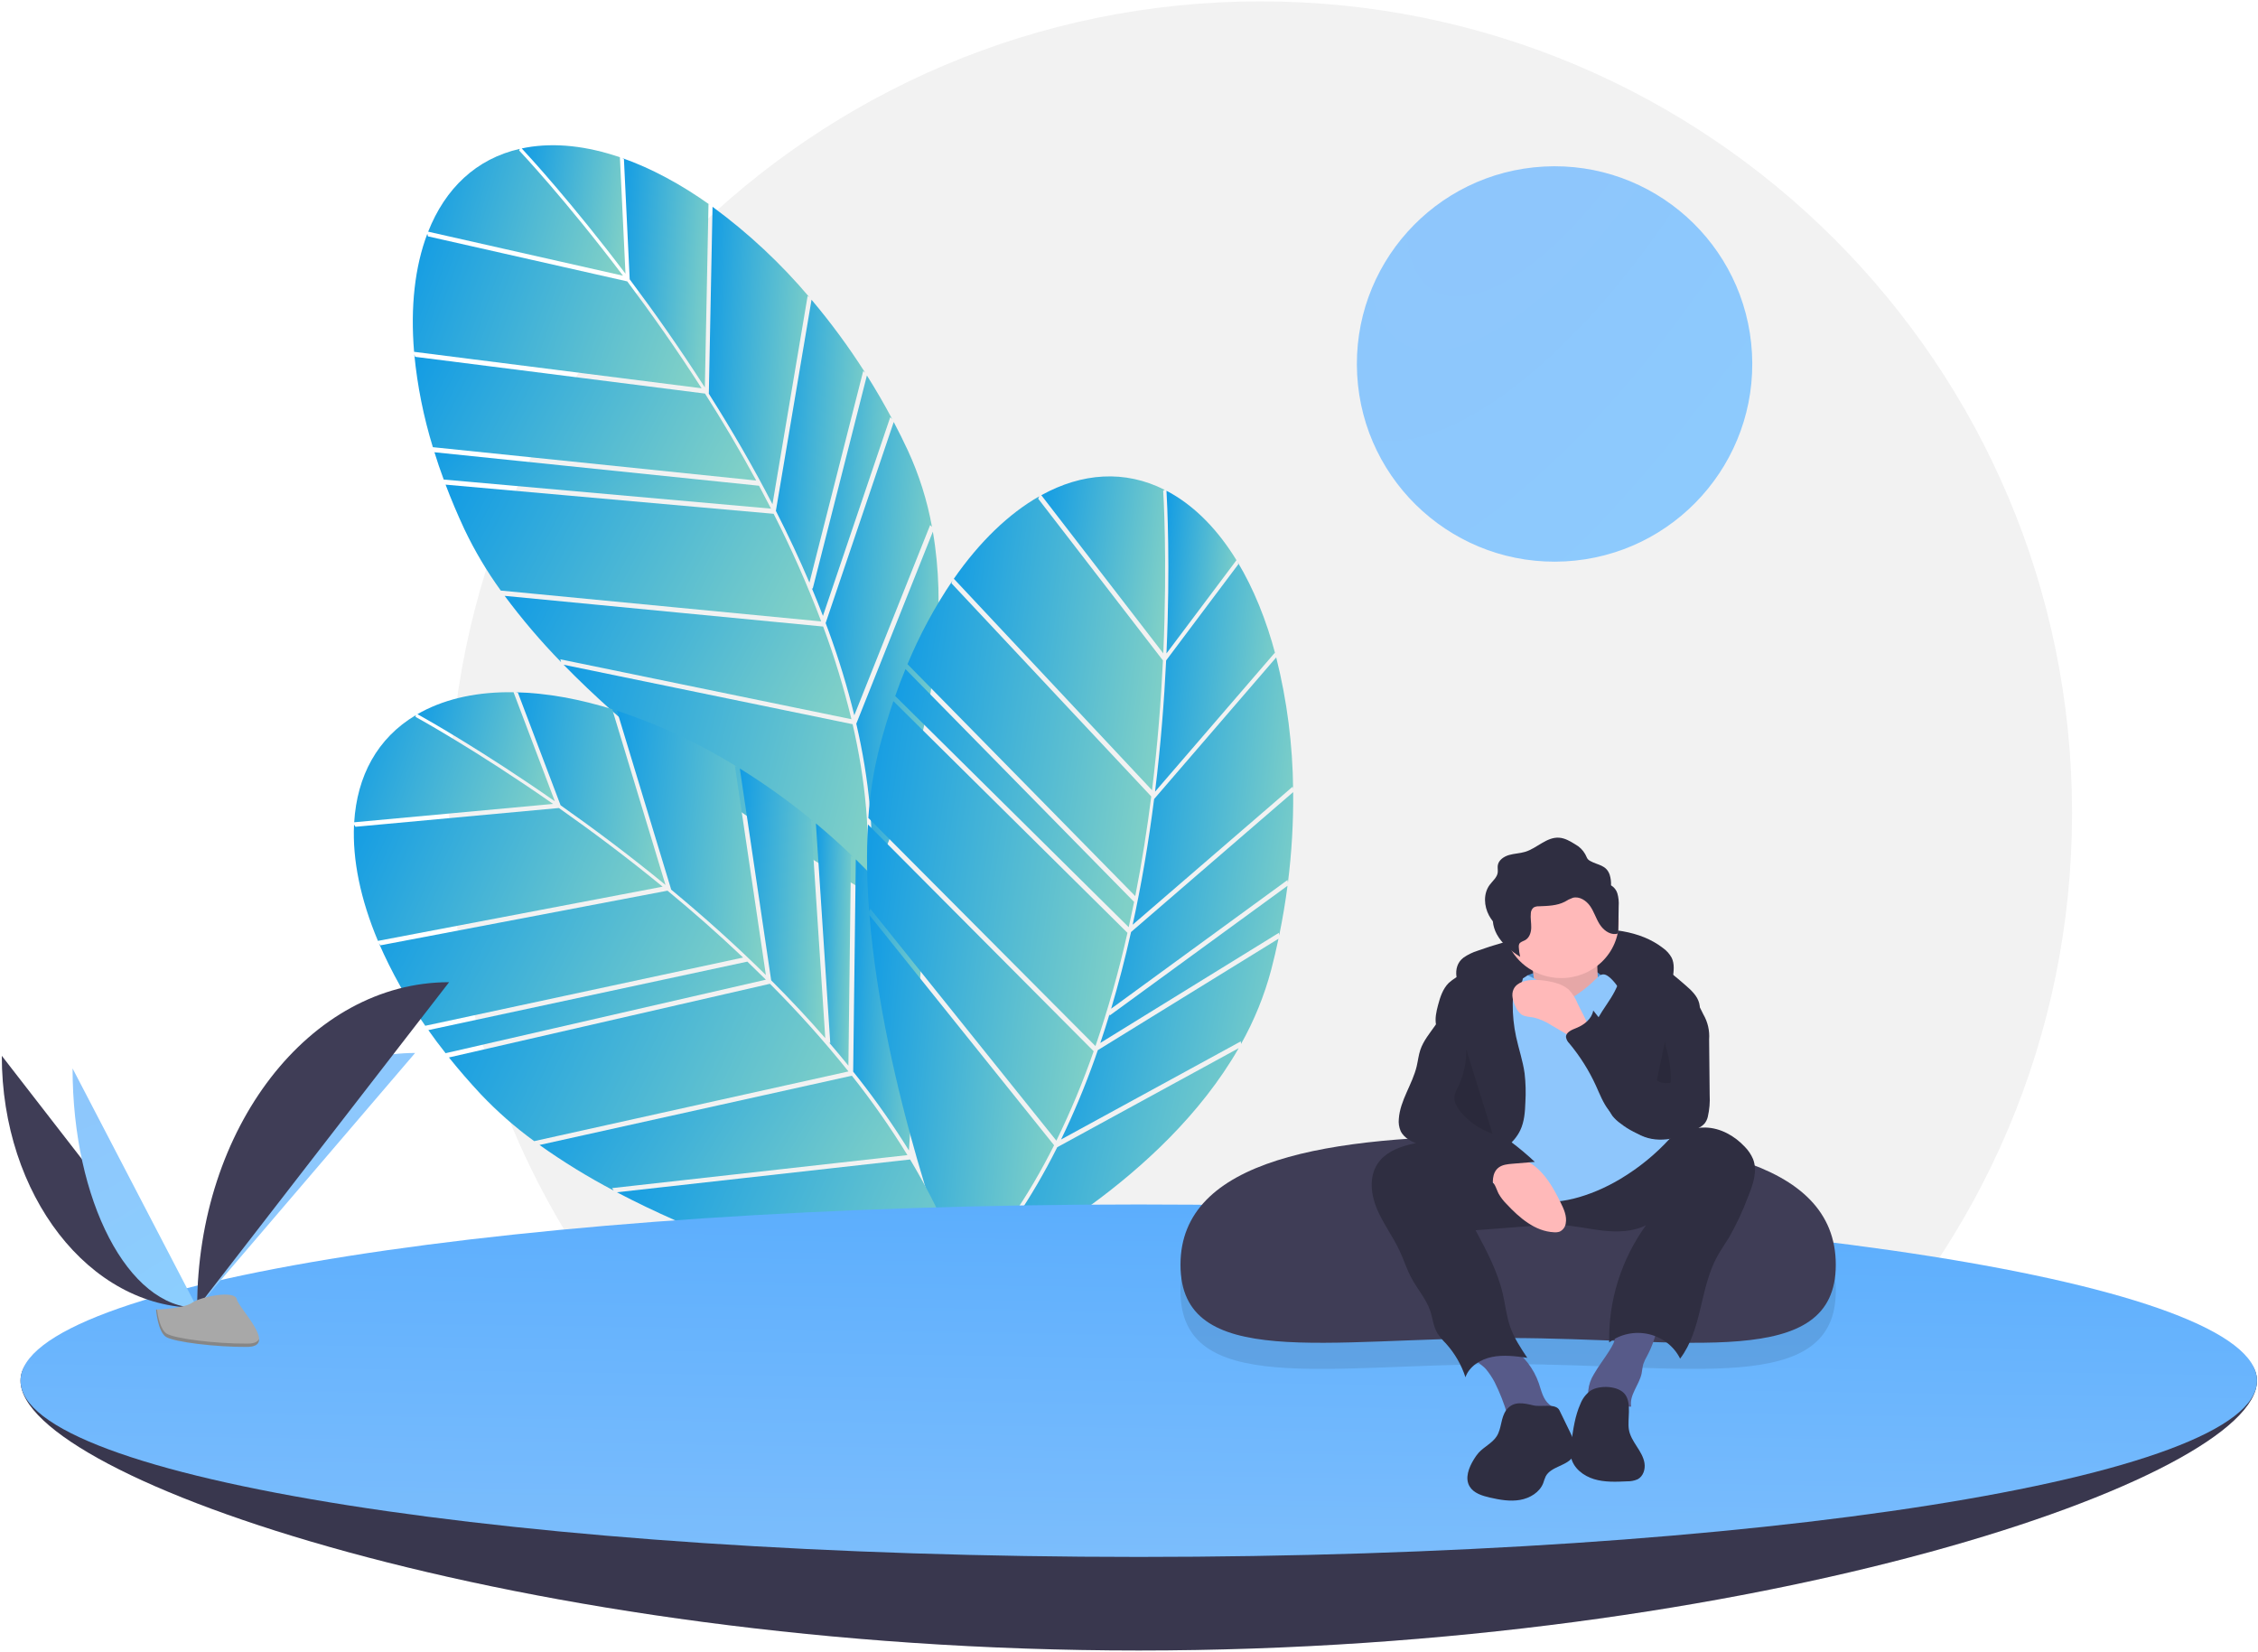 <svg width="686" height="502" viewBox="0 0 686 502" fill="none" xmlns="http://www.w3.org/2000/svg">
<g clip-path="url(#clip0)">
<path d="M382.976 493.484C519.133 493.484 629.51 383.107 629.51 246.95C629.51 110.793 519.133 0.416 382.976 0.416C246.819 0.416 136.442 110.793 136.442 246.95C136.442 383.107 246.819 493.484 382.976 493.484Z" fill="#F2F2F2"/>
<path d="M475.553 170.546C508.675 168.745 534.066 140.434 532.265 107.312C530.465 74.189 502.154 48.798 469.032 50.599C435.909 52.4 410.518 80.71 412.319 113.833C414.119 146.955 442.43 172.347 475.553 170.546Z" fill="url(#paint0_radial)"/>
<path d="M189.555 48.324L191.307 84.859C198.571 94.547 206.408 105.635 214.143 117.718L215.247 61.981L215.857 62.37C206.91 55.979 197.815 51.089 188.945 47.985L189.555 48.324Z" fill="url(#paint1_linear)"/>
<path d="M190.03 83.161L188.333 47.771C178.371 44.373 168.706 43.246 159.871 44.822C159.411 44.904 158.959 44.998 158.509 45.094C160.753 47.502 173.835 61.726 190.03 83.161Z" fill="url(#paint2_linear)"/>
<path d="M270.463 126.749L271.051 127.31C268.636 122.769 266.077 118.354 263.373 114.065L246.899 178.886L246.621 178.641C247.812 181.484 248.944 184.308 250.019 187.113L270.463 126.749Z" fill="url(#paint3_linear)"/>
<path d="M245.366 89.897L245.973 90.382C237.263 80.063 227.362 70.811 216.476 62.82L215.35 119.62C222.548 130.979 228.992 142.167 234.683 153.185L245.366 89.897Z" fill="url(#paint4_linear)"/>
<path d="M125.865 107.63C126.79 117.204 128.68 126.659 131.507 135.853L229.745 145.986C224.616 136.529 219.322 127.656 214.183 119.569L126.114 108.402L125.865 107.63Z" fill="url(#paint5_linear)"/>
<path d="M135.081 146.455L134.816 145.684L234.242 154.522C233.041 152.172 231.827 149.854 230.599 147.567L131.998 137.397L131.739 136.625C132.733 139.865 133.847 143.142 135.081 146.455Z" fill="url(#paint6_linear)"/>
<path d="M262.254 112.714L262.852 113.241C257.922 105.488 252.475 98.077 246.548 91.058L235.72 155.201C239.473 162.569 242.872 169.834 245.917 176.994L262.254 112.714Z" fill="url(#paint7_linear)"/>
<path d="M260.151 219.863C264.103 236.962 265.6 253.13 264.612 268.187C270.171 256.34 291.316 207.262 283.412 161.523L260.151 219.863Z" fill="url(#paint8_linear)"/>
<path d="M153.32 181.024C158.581 188.111 164.311 194.837 170.471 201.157L170.231 200.3L258.674 218.495C256.373 208.947 253.501 199.546 250.075 190.342L153.32 181.024Z" fill="url(#paint9_linear)"/>
<path d="M189.267 83.758C171.739 60.571 157.91 45.915 157.711 45.706L157.938 45.217C144.638 48.237 135.247 57.286 130.08 70.384L189.267 83.758Z" fill="url(#paint10_linear)"/>
<path d="M250.837 189.289C251.164 190.161 251.496 191.036 251.811 191.904C254.849 200.225 257.431 208.705 259.546 217.307L282.586 159.521L283.149 160.085C281.691 152.044 279.219 144.221 275.793 136.801C274.434 133.892 273.012 131.026 271.525 128.205L250.837 189.289Z" fill="url(#paint11_linear)"/>
<path d="M213.154 117.958C205.499 106.017 197.75 95.063 190.569 85.488L130.024 71.807L129.819 71.043C126.039 80.997 124.657 93.225 125.802 106.882L213.154 117.958Z" fill="url(#paint12_linear)"/>
<path d="M259.032 220.013L171.237 201.951C208.165 239.86 259.83 268.933 263.128 270.77C264.666 254.069 262.921 236.913 259.032 220.013Z" fill="url(#paint13_linear)"/>
<path d="M249.453 188.785L249.472 188.727C245.251 177.598 240.433 166.704 235.04 156.093L135.37 147.234C137.062 151.715 138.974 156.244 141.107 160.821C144.213 167.342 147.908 173.566 152.145 179.415L249.453 188.785Z" fill="url(#paint14_linear)"/>
<path d="M376.238 171.384L354.285 200.64C353.7 212.736 352.664 226.273 350.914 240.513L387.315 198.289L387.536 198.978C384.722 188.349 380.836 178.782 375.984 170.734L376.238 171.384Z" fill="url(#paint15_linear)"/>
<path d="M354.384 198.518L375.649 170.178C370.144 161.208 363.418 154.175 355.609 149.754C355.203 149.524 354.795 149.308 354.386 149.095C354.579 152.381 355.583 171.68 354.384 198.518Z" fill="url(#paint16_linear)"/>
<path d="M388.532 283.39L388.627 284.197C389.663 279.16 390.508 274.128 391.161 269.1L337.129 308.517L337.071 308.15C336.175 311.1 335.246 313.997 334.284 316.843L388.532 283.39Z" fill="url(#paint17_linear)"/>
<path d="M392.707 239L392.865 239.761C392.739 226.258 391.014 212.817 387.726 199.72L350.631 242.748C348.93 256.087 346.757 268.815 344.113 280.93L392.707 239Z" fill="url(#paint18_linear)"/>
<path d="M289.358 176.438C283.964 184.402 279.389 192.891 275.702 201.774L344.901 272.236C346.983 261.681 348.565 251.471 349.764 241.965L289.057 177.192L289.358 176.438Z" fill="url(#paint19_linear)"/>
<path d="M271.693 212.219L271.981 211.457L342.921 281.679C343.495 279.103 344.038 276.543 344.551 273.998L275.096 203.276L275.389 202.516C274.088 205.646 272.856 208.88 271.693 212.219Z" fill="url(#paint20_linear)"/>
<path d="M391.161 267.345L391.285 268.132C392.433 259.017 392.965 249.835 392.877 240.648L343.626 283.144C341.817 291.213 339.801 298.976 337.579 306.433L391.161 267.345Z" fill="url(#paint21_linear)"/>
<path d="M321.2 348.529C313.337 364.219 304.179 377.626 293.813 388.592C305.652 383.015 353.24 358.702 376.325 318.433L321.2 348.529Z" fill="url(#paint22_linear)"/>
<path d="M353.415 198.491C354.705 169.453 353.401 149.345 353.382 149.057L353.869 148.826C341.699 142.668 328.694 143.648 316.36 150.441L353.415 198.491Z" fill="url(#paint23_linear)"/>
<path d="M333.527 319.041C333.222 319.921 332.92 320.806 332.609 321.676C329.641 330.022 326.221 338.2 322.364 346.175L376.967 316.364L377.04 317.157C381.045 310.034 384.132 302.432 386.226 294.532C387.035 291.425 387.766 288.31 388.421 285.189L333.527 319.041Z" fill="url(#paint24_linear)"/>
<path d="M349.999 240.067C351.72 225.988 352.739 212.609 353.315 200.654L315.41 151.501L315.739 150.782C306.48 156.037 297.616 164.574 289.787 175.822L349.999 240.067Z" fill="url(#paint25_linear)"/>
<path d="M259.203 325.564C259.784 326.293 260.37 327.021 260.938 327.75C266.399 334.725 271.476 341.992 276.146 349.518L280.197 287.44L280.906 287.803C277.034 280.607 272.265 273.93 266.714 267.932C264.522 265.586 262.283 263.3 259.998 261.077L259.203 325.564Z" fill="url(#paint26_linear)"/>
<path d="M263.692 250.478C263.224 259.291 263.347 268.126 264.06 276.923L264.422 276.11L320.934 346.533C325.252 337.712 329.037 328.639 332.268 319.365L263.692 250.478Z" fill="url(#paint27_linear)"/>
<path d="M320.242 347.931L264.143 278.023C268.406 330.773 289.655 386.117 291.023 389.636C302.861 377.754 312.459 363.427 320.242 347.931Z" fill="url(#paint28_linear)"/>
<path d="M332.782 317.769L332.834 317.737C336.681 306.473 339.919 295.01 342.533 283.398L271.418 213.003C269.864 217.534 268.448 222.242 267.171 227.127C265.405 234.131 264.281 241.281 263.813 248.489L332.782 317.769Z" fill="url(#paint29_linear)"/>
<path d="M157.35 210.444L170.31 244.648C180.213 251.617 191.093 259.739 202.184 268.84L186.006 215.491L186.706 215.673C176.221 212.36 166.061 210.521 156.666 210.31L157.35 210.444Z" fill="url(#paint30_linear)"/>
<path d="M168.57 243.429L156.017 210.296C145.493 210.144 135.953 212.06 128.037 216.289C127.626 216.509 127.225 216.739 126.826 216.969C129.705 218.565 146.543 228.049 168.57 243.429Z" fill="url(#paint31_linear)"/>
<path d="M258.537 260.02L259.27 260.372C255.57 256.8 251.772 253.392 247.874 250.149L252.243 316.888L251.902 316.74C253.914 319.077 255.864 321.413 257.753 323.748L258.537 260.02Z" fill="url(#paint32_linear)"/>
<path d="M223.279 232.73L224.006 233.004C212.533 225.882 200.257 220.144 187.434 215.91L203.92 270.276C214.276 278.854 223.863 287.502 232.68 296.221L223.279 232.73Z" fill="url(#paint33_linear)"/>
<path d="M115.11 286.533C118.95 295.351 123.67 303.76 129.2 311.63L225.759 290.901C217.959 283.492 210.181 276.69 202.794 270.588L115.586 287.19L115.11 286.533Z" fill="url(#paint34_linear)"/>
<path d="M135.876 320.607L135.386 319.956L232.675 297.629C230.806 295.766 228.935 293.936 227.06 292.141L130.144 312.946L129.659 312.292C131.606 315.066 133.678 317.838 135.876 320.607Z" fill="url(#paint35_linear)"/>
<path d="M246.392 249.21L247.123 249.527C240.039 243.677 232.568 238.312 224.761 233.469L234.29 297.818C240.137 303.666 245.615 309.524 250.724 315.393L246.392 249.21Z" fill="url(#paint36_linear)"/>
<path d="M163.907 347.846C171.101 352.96 178.629 357.585 186.441 361.692L185.948 360.951L275.684 350.918C270.544 342.549 264.907 334.495 258.804 326.801L163.907 347.846Z" fill="url(#paint37_linear)"/>
<path d="M168.029 244.232C144.193 227.598 126.51 217.935 126.256 217.797L126.322 217.262C114.606 224.245 108.472 235.754 107.607 249.808L168.029 244.232Z" fill="url(#paint38_linear)"/>
<path d="M201.317 269.374C190.346 260.384 179.591 252.361 169.802 245.475L107.994 251.178L107.562 250.515C107.044 261.15 109.51 273.206 114.82 285.84L201.317 269.374Z" fill="url(#paint39_linear)"/>
<path d="M276.494 352.251L187.415 362.211C234.252 386.848 292.374 398.528 296.078 399.256C292.379 382.897 285.417 367.121 276.494 352.251Z" fill="url(#paint40_linear)"/>
<path d="M257.731 325.513L257.732 325.452C250.277 316.173 242.328 307.301 233.919 298.877L136.391 321.259C139.386 324.998 142.604 328.714 146.047 332.407C151.017 337.649 156.455 342.426 162.292 346.679L257.731 325.513Z" fill="url(#paint41_linear)"/>
<path d="M685.692 419.458C685.692 449.026 533.591 501.416 345.964 501.416C158.338 501.416 6.237 449.026 6.237 419.458C6.237 389.89 158.338 394.342 345.964 394.342C533.591 394.342 685.692 389.89 685.692 419.458Z" fill="#3F3D56"/>
<path opacity="0.1" d="M685.692 419.458C685.692 449.026 533.591 501.416 345.964 501.416C158.338 501.416 6.237 449.026 6.237 419.458C6.237 389.89 158.338 394.342 345.964 394.342C533.591 394.342 685.692 389.89 685.692 419.458Z" fill="black"/>
<path d="M345.964 472.995C533.591 472.995 685.692 449.026 685.692 419.458C685.692 389.89 533.591 365.921 345.964 365.921C158.338 365.921 6.237 389.89 6.237 419.458C6.237 449.026 158.338 472.995 345.964 472.995Z" fill="url(#paint42_linear)"/>
<path opacity="0.1" d="M557.729 392.167C557.729 424.38 512.828 414.417 457.851 414.417C402.874 414.417 358.64 424.38 358.64 392.167C358.64 359.954 403.535 352.948 458.512 352.948C513.489 352.948 557.729 359.954 557.729 392.167Z" fill="black"/>
<path d="M557.729 384.236C557.729 416.449 512.828 406.485 457.851 406.485C402.874 406.485 358.64 416.449 358.64 384.236C358.64 352.023 403.535 345.017 458.512 345.017C513.489 345.017 557.729 352.023 557.729 384.236Z" fill="#3F3D56"/>
<path d="M444.634 290.918C445.953 290.009 447.408 289.303 448.949 288.823C458.72 285.304 468.958 283.148 479.356 282.417C488.397 281.796 498.196 282.533 505.258 288.033C506.356 288.813 507.255 289.827 507.885 290.996C508.774 292.851 508.504 295.008 508.217 297.034C508.152 297.82 507.948 298.589 507.612 299.307C506.662 301.058 504.322 301.672 502.29 301.462C500.258 301.252 498.351 300.42 496.346 300.034C495.106 299.825 493.851 299.701 492.593 299.664L480.021 299.005C472.204 298.596 464.284 298.193 456.616 299.72C454.255 300.13 451.974 300.891 449.854 301.975C448.102 302.927 446.923 304.292 445.298 302.535C442.443 299.446 440.862 293.77 444.634 290.918Z" fill="#2F2E41"/>
<path d="M464.114 296.298C464.114 296.298 481.023 288.962 487.437 297.427C493.85 305.892 483.938 302.506 483.938 302.506L472.86 305.892L460.616 303.634L464.114 296.298Z" fill="#4B90D2"/>
<path d="M464.989 290.937C464.989 290.937 467.321 301.659 465.572 304.481C463.823 307.302 475.484 311.252 475.484 311.252L486.562 306.738C486.562 306.738 483.647 289.244 486.562 285.858L464.989 290.937Z" fill="#FFB9B9"/>
<path opacity="0.1" d="M464.989 290.937C464.989 290.937 467.321 301.659 465.572 304.481C463.823 307.302 475.484 311.252 475.484 311.252L486.562 306.738C486.562 306.738 483.647 289.244 486.562 285.858L464.989 290.937Z" fill="black"/>
<path d="M454.063 419.862C455.631 423.008 456.92 426.277 457.916 429.634C457.933 429.745 457.973 429.851 458.035 429.946C458.097 430.041 458.178 430.122 458.275 430.184C458.371 430.246 458.48 430.288 458.594 430.306C458.708 430.325 458.825 430.319 458.937 430.291L469.308 430.28C470.588 430.279 472.305 429.881 472.292 428.642C472.283 427.772 471.363 427.229 470.679 426.664C468.781 425.096 468.287 422.511 467.5 420.219C465.972 415.803 463.027 411.974 459.093 409.291C458.562 408.888 457.95 408.595 457.296 408.431C456.639 408.339 455.969 408.374 455.326 408.535C453.505 408.89 446.707 410.107 447.991 412.669C448.544 413.773 450.593 414.922 451.453 415.953C452.454 417.169 453.328 418.479 454.063 419.862Z" fill="#575A89"/>
<path d="M490.128 408.22C489.762 408.964 489.355 409.688 488.908 410.389C487.406 412.788 485.633 415.025 484.233 417.481C483.29 418.982 482.708 420.668 482.53 422.416C482.45 423.29 482.588 424.17 482.932 424.982C483.277 425.793 483.817 426.513 484.509 427.08C486.014 428.186 488.079 428.237 489.95 427.98C491.821 427.722 493.681 427.203 495.566 427.34C494.93 423.859 497.963 420.797 498.721 417.34C498.934 416.369 498.966 415.362 499.251 414.409C499.559 413.537 499.952 412.695 500.425 411.896C501.935 409.05 503.003 406.004 503.592 402.855C503.664 402.474 494.373 402.411 493.502 402.593C490.782 403.163 491.18 406.037 490.128 408.22Z" fill="#575A89"/>
<path d="M418.521 353.547C415.869 357.564 416.48 362.887 418.343 367.3C420.206 371.713 423.171 375.615 425.2 379.958C426.493 382.728 427.4 385.664 428.857 388.356C430.661 391.69 433.295 394.629 434.505 398.205C435.277 400.485 435.454 402.983 436.704 405.055C437.459 406.162 438.321 407.197 439.279 408.147C441.971 411.132 443.992 414.626 445.214 418.408C446.356 415.114 449.777 412.955 453.29 412.243C456.804 411.53 460.444 412.014 463.999 412.5C462.016 409.527 460.014 406.517 458.832 403.168C457.689 399.93 457.352 396.485 456.582 393.145C455.003 386.296 451.63 379.978 448.291 373.749L465.454 372.431C468.255 372.159 471.072 372.058 473.887 372.129C478.317 372.331 482.657 373.382 487.063 373.868C491.47 374.353 496.131 374.226 500.058 372.231C492.549 382.659 488.638 395.118 488.885 407.826C490.563 406.567 492.511 405.688 494.586 405.252C496.661 404.816 498.81 404.835 500.877 405.307C502.943 405.779 504.874 406.692 506.529 407.98C508.183 409.267 509.52 410.897 510.439 412.749C517.166 403.853 516.366 391.468 521.696 381.726C522.792 379.723 524.135 377.857 525.318 375.9C527.553 371.971 529.466 367.879 531.041 363.66C532.531 359.97 534.033 355.863 532.603 352.15C532.01 350.741 531.145 349.454 530.055 348.358C526.98 345.076 522.7 342.649 518.124 342.548C511.099 342.393 505.296 347.432 499.134 350.7C491.777 354.484 483.457 356.155 475.152 355.514C466.688 354.934 458.604 352.252 450.54 349.89C446.505 348.654 442.405 347.63 438.256 346.824C434.798 346.196 431.504 346.891 428.096 347.747C424.386 348.679 420.657 350.313 418.521 353.547Z" fill="#2F2E41"/>
<path d="M491.81 280.215C491.806 284.704 489.962 289.008 486.682 292.182C483.403 295.356 478.956 297.141 474.318 297.145C473.276 297.146 472.235 297.056 471.21 296.874C467.937 296.302 464.9 294.838 462.455 292.654C460.011 290.47 458.26 287.657 457.409 284.545C456.558 281.433 456.642 278.15 457.651 275.082C458.659 272.014 460.551 269.288 463.103 267.224C465.656 265.159 468.764 263.842 472.063 263.427C475.362 263.012 478.714 263.516 481.728 264.88C484.741 266.243 487.29 268.41 489.076 271.127C490.862 273.843 491.81 276.996 491.81 280.215V280.215Z" fill="#FFB9B9"/>
<path d="M464.114 296.298C464.114 296.298 467.321 297.709 468.487 298.838C469.653 299.966 473.152 306.174 478.982 302.224C484.813 298.273 485.396 296.016 487.145 296.016C488.894 296.016 491.227 299.402 491.227 299.402L507.261 345.958C502.939 350.679 497.931 354.766 492.393 358.091C483.064 363.734 471.986 366.555 466.738 364.298C461.49 362.041 451.578 360.348 449.829 355.833C448.08 351.319 445.165 337.775 445.165 337.775L453.328 303.352L464.114 296.298Z" fill="#8EC6FC"/>
<path d="M461.863 343.383C463.134 340.726 463.319 337.718 463.427 334.791C463.598 331.893 463.519 328.985 463.189 326.1C462.673 322.325 461.403 318.688 460.6 314.96C459.897 311.691 459.556 308.358 459.581 305.019C459.593 303.495 459.707 301.891 460.564 300.613C461.163 299.722 462.099 299.031 462.473 298.032C463.207 296.072 461.395 294.02 459.409 293.212C456.99 292.335 454.345 292.232 451.861 292.919C449.398 293.608 447.018 294.551 444.761 295.73C443.055 296.434 441.486 297.416 440.123 298.632C438.313 300.445 437.517 302.97 436.874 305.413C436.36 307.368 435.903 309.407 436.294 311.388C436.93 314.606 439.64 317.027 441.085 319.989C442.763 323.43 442.65 327.439 441.983 331.188C441.315 334.938 440.131 338.604 439.765 342.392C439.4 346.18 439.961 350.251 442.413 353.225C443.412 354.437 446.123 357.308 447.952 356.984C449.389 356.728 451.473 353.666 452.63 352.696C455.975 349.892 459.943 347.398 461.863 343.383Z" fill="#2F2E41"/>
<path d="M492.411 294.458C492.462 297.605 491.029 300.597 489.343 303.289C487.657 305.981 485.677 308.527 484.435 311.436C482.891 315.077 482.576 319.098 483.534 322.923C483.89 324.226 484.32 325.509 484.821 326.767L488.015 335.248C488.445 336.581 489.069 337.849 489.868 339.012C490.59 339.903 491.437 340.692 492.385 341.356C494.812 343.253 497.604 344.663 500.6 345.504C503.616 346.339 506.835 346.161 509.734 344.999C510.042 333.502 511.95 322.098 515.408 311.095C516.046 309.063 516.744 306.925 516.252 304.856C515.7 302.538 513.777 300.798 511.948 299.209C506.357 294.35 500.208 289.245 492.724 288.59C488.392 288.211 492.374 292.182 492.411 294.458Z" fill="#2F2E41"/>
<path d="M454.148 360.068C454.592 360.908 454.868 361.823 455.306 362.665C455.953 363.795 456.753 364.837 457.685 365.762C461.584 369.945 466.349 374.113 472.164 374.366C472.742 374.418 473.325 374.347 473.871 374.158C474.363 373.914 474.785 373.558 475.102 373.12C475.418 372.682 475.619 372.175 475.687 371.644C476.099 369.459 475.103 367.278 474.105 365.278C471.942 360.942 469.508 356.496 465.458 353.7C463.436 352.358 461.126 351.478 458.702 351.125C456.278 350.772 453.802 350.956 451.462 351.662C449.352 352.29 445.854 353.389 448.647 355.252C450.766 356.665 452.92 357.74 454.148 360.068Z" fill="#FFB9B9"/>
<path d="M479.286 304.865C478.679 303.279 477.749 301.827 476.55 300.595C475.341 299.606 473.909 298.904 472.37 298.546C470.375 297.994 468.313 297.708 466.238 297.695C463.769 297.68 460.906 298.322 459.857 300.485C459.025 302.204 459.67 304.238 460.509 305.954C460.867 306.843 461.463 307.623 462.237 308.214C463.302 308.91 464.679 308.888 465.942 309.121C467.899 309.602 469.753 310.415 471.417 311.523L475.742 314.053L483.17 318.399C482.975 318.284 483.044 313.354 482.816 312.546C482.081 309.943 480.426 307.331 479.286 304.865Z" fill="#FFB9B9"/>
<path d="M457.646 428.357C455.908 430.643 456.256 433.911 454.717 436.327C453.382 438.421 450.867 439.519 449.197 441.374C448.664 441.991 448.189 442.652 447.778 443.35C446.229 445.861 444.971 449.079 446.496 451.603C447.723 453.633 450.302 454.427 452.667 454.967C455.656 455.651 458.763 456.198 461.787 455.676C464.811 455.153 467.766 453.361 468.844 450.577C469.056 449.877 469.308 449.189 469.599 448.516C471.238 445.393 476.379 445.36 478.056 442.256C479.23 440.084 478.151 437.458 477.073 435.24L473.778 428.466C472.685 426.218 468.253 427.511 465.942 426.972C462.929 426.27 459.814 425.496 457.646 428.357Z" fill="#2F2E41"/>
<path d="M483.128 422.537C481.779 423.565 480.748 424.933 480.147 426.489C478.517 430.13 477.957 434.121 477.413 438.054C477.103 439.618 477.071 441.222 477.319 442.797C478.022 446.009 481.029 448.374 484.266 449.356C487.502 450.338 490.974 450.187 494.362 450.026C495.455 450.053 496.54 449.84 497.536 449.403C499.239 448.494 499.904 446.358 499.612 444.497C499.32 442.637 498.27 440.981 497.242 439.384C496.214 437.787 495.162 436.132 494.868 434.272C494.373 431.143 495.77 426.55 493.784 423.719C491.794 420.882 485.785 420.735 483.128 422.537Z" fill="#2F2E41"/>
<path d="M491.37 271.392C491.058 270.38 490.373 269.514 489.444 268.96C489.492 267.875 489.355 266.79 489.037 265.749C487.978 262.718 485.469 262.892 483.101 261.552C482.074 260.971 482.137 260.457 481.602 259.502C480.902 258.25 479.852 257.214 478.573 256.51C477.054 255.574 475.451 254.609 473.654 254.49C469.877 254.241 466.982 257.679 463.372 258.782C461.781 259.269 460.072 259.289 458.472 259.749C456.873 260.208 455.277 261.306 455.039 262.904C454.929 263.642 455.123 264.399 455.012 265.137C454.79 266.603 453.461 267.629 452.571 268.835C450.604 271.502 450.829 275.269 452.402 278.17C452.734 278.771 453.113 279.345 453.536 279.889C453.668 281.26 454.075 282.593 454.734 283.814C456.307 286.715 459.015 288.883 461.843 290.684C461.611 289.722 461.471 288.741 461.423 287.754C461.383 287.425 461.428 287.092 461.552 286.784C461.867 286.146 462.699 285.977 463.334 285.628C464.648 284.905 465.163 283.305 465.201 281.843C465.239 280.38 464.919 278.915 465.077 277.46C465.084 277.126 465.162 276.796 465.308 276.493C465.454 276.189 465.664 275.919 465.924 275.699C466.409 275.431 466.963 275.303 467.521 275.331C470.214 275.224 473.027 275.176 475.403 273.944C476.169 273.451 476.992 273.048 477.856 272.743C479.874 272.233 481.937 273.603 483.1 275.279C484.264 276.954 484.844 278.949 485.917 280.68C486.99 282.411 488.845 283.955 490.92 283.75C491.037 283.75 491.152 283.726 491.259 283.68C491.366 283.635 491.461 283.567 491.54 283.483C491.629 283.327 491.669 283.15 491.654 282.972L491.77 275.295C491.866 273.981 491.731 272.662 491.37 271.392Z" fill="#2F2E41"/>
<path d="M436.013 311.552C434.344 313.935 432.42 316.226 431.503 318.965C430.964 320.575 430.796 322.276 430.406 323.925C429.106 329.419 425.349 334.299 424.972 339.923C424.839 341.172 425.029 342.434 425.524 343.596C426.601 345.864 429.18 347.06 431.64 347.812C434.1 348.564 436.741 349.106 438.705 350.725C439.693 351.642 440.59 352.648 441.382 353.729C444.585 357.585 448.895 360.439 453.769 361.932C453.384 359.364 453.203 356.269 455.324 354.682C456.472 353.823 458.006 353.67 459.452 353.549L466.284 352.977C461.728 348.701 456.707 344.915 451.308 341.686C449.419 340.557 447.363 339.365 446.5 337.385C446.055 336.109 445.87 334.761 445.956 333.417C445.909 328.5 445.478 323.592 444.669 318.738C444.106 315.367 443.361 312.026 442.51 308.712C442.271 307.782 440.857 303.609 439.118 304.586C438.708 304.816 438.325 307.463 438.086 308.012C437.516 309.255 436.822 310.441 436.013 311.552V311.552Z" fill="#2F2E41"/>
<path d="M514.698 302.547L517.487 308.163C518.832 310.472 519.443 313.113 519.246 315.756L519.412 332.601C519.541 334.852 519.348 337.109 518.84 339.309C518.666 340.034 518.338 340.716 517.877 341.312C517.404 341.825 516.847 342.26 516.227 342.598C510.947 345.791 504.101 347.606 498.522 344.93C497.245 344.271 496.03 343.504 494.892 342.637C492.669 341.043 490.413 339.419 488.75 337.279C487.009 335.04 486.011 332.359 484.84 329.796C482.739 325.198 480.023 320.887 476.763 316.973C476.223 316.456 475.872 315.782 475.763 315.054C475.728 313.578 477.538 312.851 478.949 312.289C481.36 311.329 483.634 309.477 484.037 306.985C489.164 313.492 494.822 320.367 502.912 322.745C503.039 322.823 503.186 322.867 503.336 322.872C503.487 322.876 503.636 322.841 503.767 322.77C503.899 322.7 504.008 322.596 504.084 322.47C504.159 322.344 504.198 322.2 504.197 322.054C504.656 320.195 504.818 318.28 505.154 316.395C505.77 312.964 506.957 309.652 508.667 306.589C509.626 304.871 512.728 298.583 514.698 302.547Z" fill="#2F2E41"/>
<path opacity="0.1" d="M445.467 318.786C445.544 322.773 444.669 326.722 442.911 330.328C442.453 331.125 442.116 331.981 441.91 332.87C441.603 334.767 442.719 336.604 443.994 338.075C446.51 340.969 449.772 343.165 453.449 344.442" fill="black"/>
<path opacity="0.1" d="M506.048 315.426C505.637 316.496 506.011 317.68 506.327 318.779C507.245 321.968 507.674 325.271 507.599 328.581C507.613 328.638 507.611 328.699 507.594 328.756C507.578 328.813 507.546 328.865 507.504 328.907C507.461 328.95 507.408 328.981 507.349 328.999C507.291 329.016 507.229 329.02 507.168 329.008C505.823 329.088 504.282 329.096 503.369 328.136" fill="black"/>
<path d="M0.547 320.751C0.547 363.062 27.091 397.3 59.894 397.3Z" fill="#3F3D56"/>
<path d="M59.894 397.3C59.894 354.514 89.516 319.891 126.122 319.891Z" fill="url(#paint43_radial)"/>
<path d="M22.05 324.587C22.05 364.778 38.976 397.3 59.894 397.3Z" fill="url(#paint44_radial)"/>
<path d="M59.894 397.3C59.894 342.628 94.132 298.389 136.443 298.389Z" fill="#3F3D56"/>
<path d="M47.409 397.84C47.409 397.84 55.826 397.581 58.362 395.775C60.899 393.968 71.309 391.812 71.938 394.708C72.567 397.605 84.586 409.116 75.084 409.192C65.582 409.269 53.006 407.712 50.474 406.17C47.942 404.628 47.409 397.84 47.409 397.84Z" fill="#A8A8A8"/>
<path opacity="0.2" d="M75.254 408.184C65.752 408.26 53.175 406.704 50.644 405.162C48.716 403.987 47.947 399.773 47.69 397.829C47.512 397.837 47.409 397.84 47.409 397.84C47.409 397.84 47.942 404.628 50.474 406.17C53.006 407.712 65.582 409.269 75.084 409.192C77.827 409.17 78.775 408.194 78.722 406.749C78.341 407.622 77.295 408.167 75.254 408.184Z" fill="black"/>
</g>
<defs>
<radialGradient id="paint0_radial" cx="0" cy="0" r="1" gradientUnits="userSpaceOnUse" gradientTransform="translate(474.321 22.716) rotate(30.555) scale(304.374 755.413)">
<stop stop-color="#8EC5FC"/>
<stop offset="1" stop-color="#8AD4FF"/>
<stop offset="1" stop-color="#E0C3FC"/>
</radialGradient>
<linearGradient id="paint1_linear" x1="182.94" y1="60.047" x2="218.589" y2="62.644" gradientUnits="userSpaceOnUse">
<stop stop-color="#0093E9"/>
<stop offset="1" stop-color="#80D0C7"/>
</linearGradient>
<linearGradient id="paint2_linear" x1="151.474" y1="50.875" x2="192.5" y2="57.126" gradientUnits="userSpaceOnUse">
<stop stop-color="#0093E9"/>
<stop offset="1" stop-color="#80D0C7"/>
</linearGradient>
<linearGradient id="paint3_linear" x1="241.169" y1="126.701" x2="273.574" y2="128.746" gradientUnits="userSpaceOnUse">
<stop stop-color="#0093E9"/>
<stop offset="1" stop-color="#80D0C7"/>
</linearGradient>
<linearGradient id="paint4_linear" x1="208.517" y1="78.452" x2="249.132" y2="81.049" gradientUnits="userSpaceOnUse">
<stop stop-color="#0093E9"/>
<stop offset="1" stop-color="#80D0C7"/>
</linearGradient>
<linearGradient id="paint5_linear" x1="102.683" y1="114.265" x2="212.375" y2="170.323" gradientUnits="userSpaceOnUse">
<stop stop-color="#0093E9"/>
<stop offset="1" stop-color="#80D0C7"/>
</linearGradient>
<linearGradient id="paint6_linear" x1="108.865" y1="139.72" x2="171.83" y2="207.768" gradientUnits="userSpaceOnUse">
<stop stop-color="#0093E9"/>
<stop offset="1" stop-color="#80D0C7"/>
</linearGradient>
<linearGradient id="paint7_linear" x1="229.665" y1="105.923" x2="265.67" y2="108.068" gradientUnits="userSpaceOnUse">
<stop stop-color="#0093E9"/>
<stop offset="1" stop-color="#80D0C7"/>
</linearGradient>
<linearGradient id="paint8_linear" x1="254.57" y1="179.974" x2="287.81" y2="181.445" gradientUnits="userSpaceOnUse">
<stop stop-color="#0093E9"/>
<stop offset="1" stop-color="#80D0C7"/>
</linearGradient>
<linearGradient id="paint9_linear" x1="129.81" y1="187.506" x2="239.295" y2="245.593" gradientUnits="userSpaceOnUse">
<stop stop-color="#0093E9"/>
<stop offset="1" stop-color="#80D0C7"/>
</linearGradient>
<linearGradient id="paint10_linear" x1="116.872" y1="51.884" x2="189.587" y2="72.955" gradientUnits="userSpaceOnUse">
<stop stop-color="#0093E9"/>
<stop offset="1" stop-color="#80D0C7"/>
</linearGradient>
<linearGradient id="paint11_linear" x1="243.627" y1="143.618" x2="286.457" y2="146.549" gradientUnits="userSpaceOnUse">
<stop stop-color="#0093E9"/>
<stop offset="1" stop-color="#80D0C7"/>
</linearGradient>
<linearGradient id="paint12_linear" x1="105.832" y1="79.159" x2="209.739" y2="115.828" gradientUnits="userSpaceOnUse">
<stop stop-color="#0093E9"/>
<stop offset="1" stop-color="#80D0C7"/>
</linearGradient>
<linearGradient id="paint13_linear" x1="150.607" y1="213.856" x2="266.289" y2="243.179" gradientUnits="userSpaceOnUse">
<stop stop-color="#0093E9"/>
<stop offset="1" stop-color="#80D0C7"/>
</linearGradient>
<linearGradient id="paint14_linear" x1="109.907" y1="154.422" x2="229.697" y2="216.493" gradientUnits="userSpaceOnUse">
<stop stop-color="#0093E9"/>
<stop offset="1" stop-color="#80D0C7"/>
</linearGradient>
<linearGradient id="paint15_linear" x1="342.742" y1="182.805" x2="391.038" y2="187.588" gradientUnits="userSpaceOnUse">
<stop stop-color="#0093E9"/>
<stop offset="1" stop-color="#80D0C7"/>
</linearGradient>
<linearGradient id="paint16_linear" x1="349.638" y1="157.644" x2="377.773" y2="159.928" gradientUnits="userSpaceOnUse">
<stop stop-color="#0093E9"/>
<stop offset="1" stop-color="#80D0C7"/>
</linearGradient>
<linearGradient id="paint17_linear" x1="321.592" y1="277.359" x2="393.693" y2="293.567" gradientUnits="userSpaceOnUse">
<stop stop-color="#0093E9"/>
<stop offset="1" stop-color="#80D0C7"/>
</linearGradient>
<linearGradient id="paint18_linear" x1="333.234" y1="213.768" x2="397.336" y2="221.029" gradientUnits="userSpaceOnUse">
<stop stop-color="#0093E9"/>
<stop offset="1" stop-color="#80D0C7"/>
</linearGradient>
<linearGradient id="paint19_linear" x1="259.175" y1="193.01" x2="355.75" y2="207.098" gradientUnits="userSpaceOnUse">
<stop stop-color="#0093E9"/>
<stop offset="1" stop-color="#80D0C7"/>
</linearGradient>
<linearGradient id="paint20_linear" x1="255.435" y1="216.21" x2="349.621" y2="232.567" gradientUnits="userSpaceOnUse">
<stop stop-color="#0093E9"/>
<stop offset="1" stop-color="#80D0C7"/>
</linearGradient>
<linearGradient id="paint21_linear" x1="325.237" y1="252.028" x2="397.083" y2="263.425" gradientUnits="userSpaceOnUse">
<stop stop-color="#0093E9"/>
<stop offset="1" stop-color="#80D0C7"/>
</linearGradient>
<linearGradient id="paint22_linear" x1="275.401" y1="330.569" x2="380.126" y2="353.81" gradientUnits="userSpaceOnUse">
<stop stop-color="#0093E9"/>
<stop offset="1" stop-color="#80D0C7"/>
</linearGradient>
<linearGradient id="paint23_linear" x1="307.964" y1="154.028" x2="357.21" y2="160.531" gradientUnits="userSpaceOnUse">
<stop stop-color="#0093E9"/>
<stop offset="1" stop-color="#80D0C7"/>
</linearGradient>
<linearGradient id="paint24_linear" x1="307.623" y1="295.739" x2="392.066" y2="312.998" gradientUnits="userSpaceOnUse">
<stop stop-color="#0093E9"/>
<stop offset="1" stop-color="#80D0C7"/>
</linearGradient>
<linearGradient id="paint25_linear" x1="275.61" y1="166.227" x2="358.714" y2="177.384" gradientUnits="userSpaceOnUse">
<stop stop-color="#0093E9"/>
<stop offset="1" stop-color="#80D0C7"/>
</linearGradient>
<linearGradient id="paint26_linear" x1="254.36" y1="276.375" x2="283.201" y2="277.711" gradientUnits="userSpaceOnUse">
<stop stop-color="#0093E9"/>
<stop offset="1" stop-color="#80D0C7"/>
</linearGradient>
<linearGradient id="paint27_linear" x1="248.049" y1="267.093" x2="338.097" y2="279.274" gradientUnits="userSpaceOnUse">
<stop stop-color="#0093E9"/>
<stop offset="1" stop-color="#80D0C7"/>
</linearGradient>
<linearGradient id="paint28_linear" x1="251.625" y1="297.33" x2="325.667" y2="304.352" gradientUnits="userSpaceOnUse">
<stop stop-color="#0093E9"/>
<stop offset="1" stop-color="#80D0C7"/>
</linearGradient>
<linearGradient id="paint29_linear" x1="246.247" y1="231.126" x2="349.014" y2="245.697" gradientUnits="userSpaceOnUse">
<stop stop-color="#0093E9"/>
<stop offset="1" stop-color="#80D0C7"/>
</linearGradient>
<linearGradient id="paint30_linear" x1="146.508" y1="220.435" x2="205.848" y2="229.143" gradientUnits="userSpaceOnUse">
<stop stop-color="#0093E9"/>
<stop offset="1" stop-color="#80D0C7"/>
</linearGradient>
<linearGradient id="paint31_linear" x1="117.511" y1="216.021" x2="170.13" y2="228.527" gradientUnits="userSpaceOnUse">
<stop stop-color="#0093E9"/>
<stop offset="1" stop-color="#80D0C7"/>
</linearGradient>
<linearGradient id="paint32_linear" x1="245.331" y1="262.881" x2="260.494" y2="263.324" gradientUnits="userSpaceOnUse">
<stop stop-color="#0093E9"/>
<stop offset="1" stop-color="#80D0C7"/>
</linearGradient>
<linearGradient id="paint33_linear" x1="177.337" y1="229.802" x2="236.92" y2="236.136" gradientUnits="userSpaceOnUse">
<stop stop-color="#0093E9"/>
<stop offset="1" stop-color="#80D0C7"/>
</linearGradient>
<linearGradient id="paint34_linear" x1="90.418" y1="277.688" x2="207.477" y2="337.24" gradientUnits="userSpaceOnUse">
<stop stop-color="#0093E9"/>
<stop offset="1" stop-color="#80D0C7"/>
</linearGradient>
<linearGradient id="paint35_linear" x1="106.671" y1="297.065" x2="200.232" y2="360.954" gradientUnits="userSpaceOnUse">
<stop stop-color="#0093E9"/>
<stop offset="1" stop-color="#80D0C7"/>
</linearGradient>
<linearGradient id="paint36_linear" x1="218.967" y1="247.64" x2="253.42" y2="249.701" gradientUnits="userSpaceOnUse">
<stop stop-color="#0093E9"/>
<stop offset="1" stop-color="#80D0C7"/>
</linearGradient>
<linearGradient id="paint37_linear" x1="138.964" y1="332.837" x2="247.982" y2="398.739" gradientUnits="userSpaceOnUse">
<stop stop-color="#0093E9"/>
<stop offset="1" stop-color="#80D0C7"/>
</linearGradient>
<linearGradient id="paint38_linear" x1="94.123" y1="222.892" x2="165.793" y2="247.999" gradientUnits="userSpaceOnUse">
<stop stop-color="#0093E9"/>
<stop offset="1" stop-color="#80D0C7"/>
</linearGradient>
<linearGradient id="paint39_linear" x1="86.558" y1="252.458" x2="191.346" y2="298.417" gradientUnits="userSpaceOnUse">
<stop stop-color="#0093E9"/>
<stop offset="1" stop-color="#80D0C7"/>
</linearGradient>
<linearGradient id="paint40_linear" x1="163.167" y1="360.382" x2="284.743" y2="413.415" gradientUnits="userSpaceOnUse">
<stop stop-color="#0093E9"/>
<stop offset="1" stop-color="#80D0C7"/>
</linearGradient>
<linearGradient id="paint41_linear" x1="109.314" y1="307.146" x2="240.751" y2="370.103" gradientUnits="userSpaceOnUse">
<stop stop-color="#0093E9"/>
<stop offset="1" stop-color="#80D0C7"/>
</linearGradient>
<linearGradient id="paint42_linear" x1="435.324" y1="601.184" x2="443.83" y2="55.101" gradientUnits="userSpaceOnUse">
<stop offset="0.115" stop-color="#8EC6FC"/>
<stop offset="1" stop-color="#0082FF"/>
</linearGradient>
<radialGradient id="paint43_radial" cx="0" cy="0" r="1" gradientUnits="userSpaceOnUse" gradientTransform="translate(96.755 302.135) rotate(37.902) scale(177.001 461.521)">
<stop stop-color="#8EC5FC"/>
<stop offset="1" stop-color="#8AD4FF"/>
<stop offset="1" stop-color="#E0C3FC"/>
</radialGradient>
<radialGradient id="paint44_radial" cx="0" cy="0" r="1" gradientUnits="userSpaceOnUse" gradientTransform="translate(43.113 307.907) rotate(51.997) scale(129.621 338.279)">
<stop stop-color="#8EC5FC"/>
<stop offset="1" stop-color="#8AD4FF"/>
<stop offset="1" stop-color="#E0C3FC"/>
</radialGradient>
<clipPath id="clip0">
<rect width="685.145" height="501" fill="white" transform="translate(0.547 0.416)"/>
</clipPath>
</defs>
</svg>
